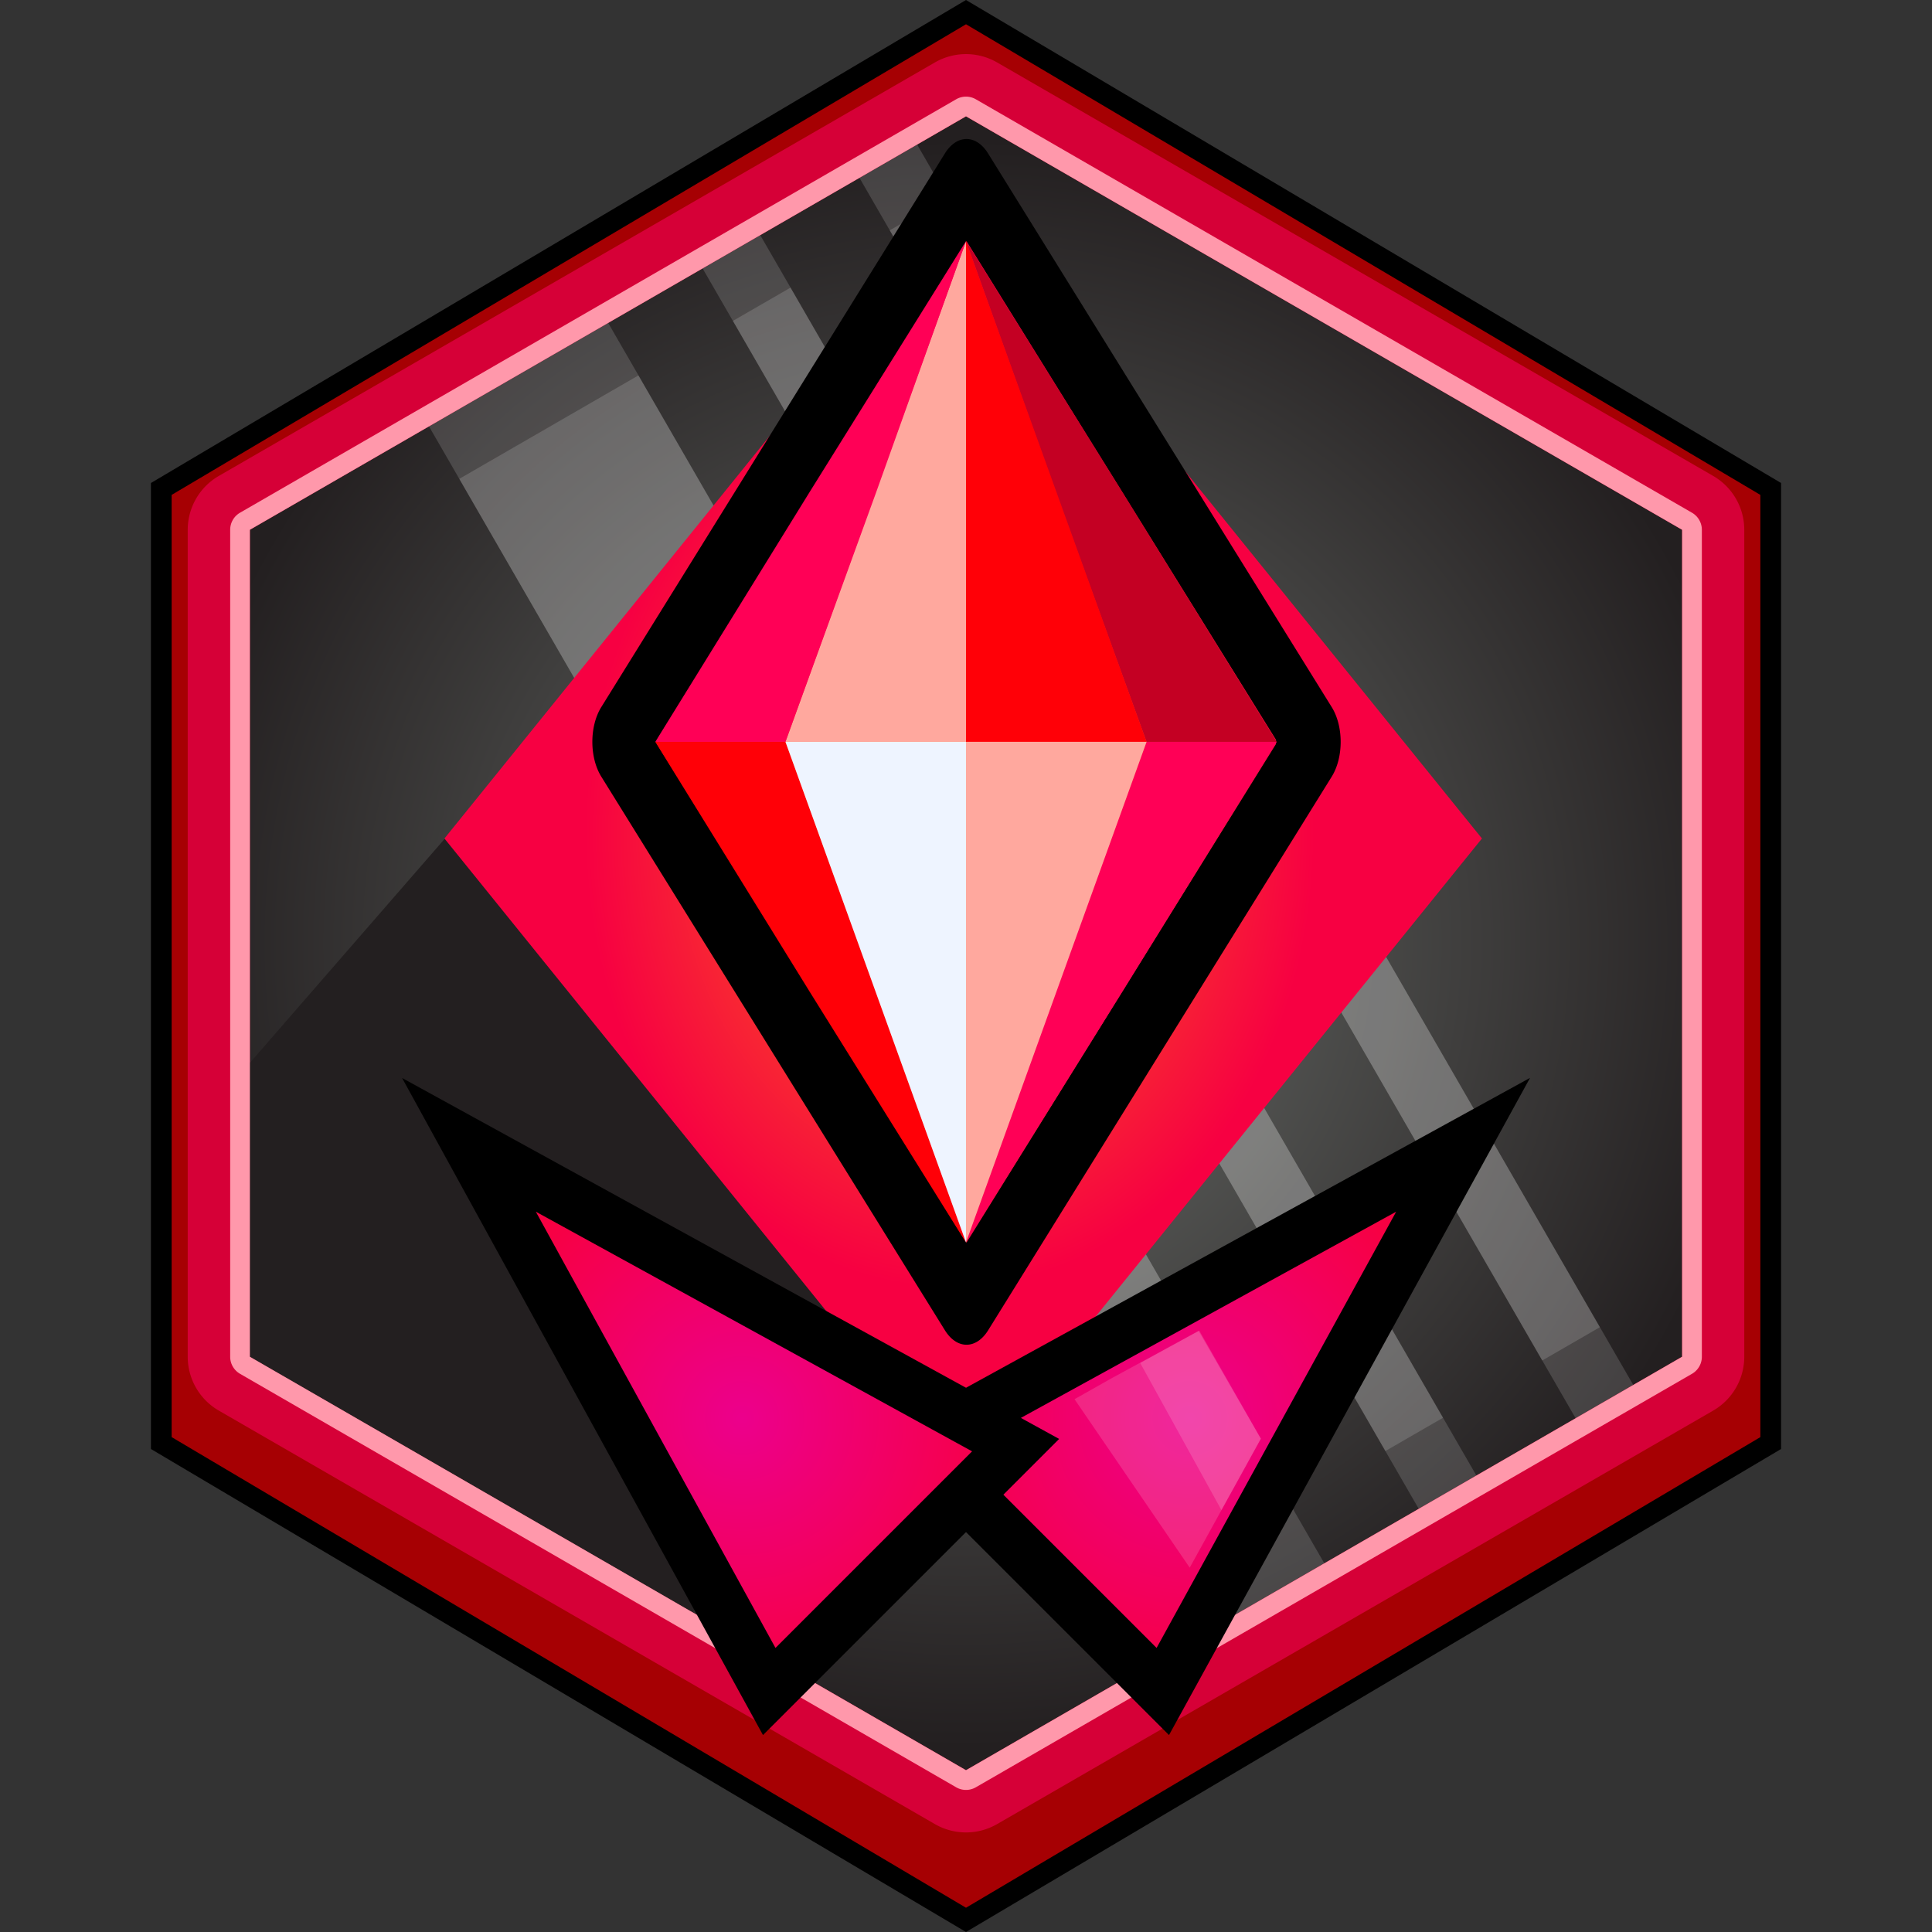 <svg id="Layer_1" data-name="Layer 1" xmlns="http://www.w3.org/2000/svg" xmlns:xlink="http://www.w3.org/1999/xlink" viewBox="0 0 512 512"><rect x="0" y="0" width="512" height="512" fill="#333333" stroke="none"/><defs><style>.cls-1{fill:#a60003;}.cls-2{fill:url(#radial-gradient);}.cls-3{fill:#d60037;}.cls-4{opacity:0.15;}.cls-5{fill:#fff;}.cls-6{fill:#231f20;}.cls-7{fill:url(#radial-gradient-2);}.cls-8{fill:#ffa89e;}.cls-9{fill:#ff0056;}.cls-10{fill:#ff0007;}.cls-11{fill:#c40023;}.cls-12{fill:#eef4ff;}.cls-13{fill:#ff98ab;}.cls-14{fill:url(#radial-gradient-3);}.cls-15{fill:url(#radial-gradient-4);}</style><radialGradient id="radial-gradient" cx="256" cy="249.98" r="213.22" gradientUnits="userSpaceOnUse"><stop offset="0" stop-color="#6d716d"/><stop offset="1" stop-color="#231f20"/></radialGradient><radialGradient id="radial-gradient-2" cx="-186.24" cy="-1141.33" r="105.15" gradientTransform="matrix(0.65, 0.81, -0.65, 0.81, -369.1, 1296.22)" gradientUnits="userSpaceOnUse"><stop offset="0" stop-color="#f97615"/><stop offset="1" stop-color="#f70042"/></radialGradient><radialGradient id="radial-gradient-3" cx="315.31" cy="375.82" r="72.44" gradientUnits="userSpaceOnUse"><stop offset="0" stop-color="#ec008c"/><stop offset="1" stop-color="#f70042"/></radialGradient><radialGradient id="radial-gradient-4" cx="196.69" cy="375.82" r="72.44" xlink:href="#radial-gradient-3"/></defs><polygon class="cls-1" points="42.73 382.43 42.73 129.57 256 3.21 469.27 129.57 469.27 382.43 256 508.79 42.73 382.43"/><path d="M256,6.43,466.51,131.15v249.7L256,505.57,45.49,380.85V131.15L256,6.43M256,0,40,128V384L256,512,472,384V128L256,0Z"/><path class="cls-2" d="M256,477.37a8.19,8.19,0,0,1-4.12-1.11L62.09,366.69A8.25,8.25,0,0,1,58,359.55V140.41a8.26,8.26,0,0,1,4.12-7.15L251.88,23.69a8.27,8.27,0,0,1,8.24,0L449.91,133.26a8.26,8.26,0,0,1,4.12,7.15V359.55a8.25,8.25,0,0,1-4.12,7.14L260.12,476.26A8.19,8.19,0,0,1,256,477.37Z"/><path class="cls-3" d="M256,30.83,445.78,140.4V359.55L256,469.12,66.22,359.55V140.4L256,30.83m0-16.49a16.54,16.54,0,0,0-8.25,2.21L58,126.12a16.5,16.5,0,0,0-8.25,14.28V359.55A16.49,16.49,0,0,0,58,373.83L247.75,483.4a16.5,16.5,0,0,0,16.5,0L454,373.83a16.49,16.49,0,0,0,8.25-14.28V140.4A16.5,16.5,0,0,0,454,126.12L264.25,16.55A16.54,16.54,0,0,0,256,14.34Z"/><g class="cls-4"><rect class="cls-5" x="204.91" y="73.86" width="54.83" height="379.57" transform="translate(-100.7 151.48) rotate(-30)"/></g><g class="cls-4"><rect class="cls-5" x="279.91" y="41.29" width="17.64" height="379.57" transform="translate(-76.86 175.33) rotate(-30)"/></g><g class="cls-4"><rect class="cls-5" x="321.48" y="17.3" width="17.64" height="379.57" transform="translate(-59.29 192.89) rotate(-30)"/></g><g class="cls-4"><rect class="cls-5" x="204.49" y="90.03" width="54.83" height="345.83" transform="translate(-100.4 151.18) rotate(-30)"/></g><g class="cls-4"><rect class="cls-5" x="279.5" y="57.46" width="17.64" height="345.83" transform="translate(-76.56 175.03) rotate(-30)"/></g><g class="cls-4"><rect class="cls-5" x="321.06" y="33.47" width="17.64" height="345.83" transform="translate(-58.99 192.59) rotate(-30)"/></g><polygon class="cls-6" points="183.56 427.29 66.22 359.55 66.22 281.67 130.69 207.52 249.58 341.67 183.56 427.29"/><polygon class="cls-7" points="255.25 392.35 117.78 222.21 255.25 52.07 392.73 222.21 255.25 392.35"/><path d="M256.13,63.9l82,132.11a4,4,0,0,1,0,1.19l-82,132.11-82-132.12a3.89,3.89,0,0,1,0-1.18l82-132.11m0-27.06c-2.07,0-4.14,1.27-5.72,3.82L159.35,187.38c-3.16,5.09-3.16,13.35,0,18.44l91.07,146.73c1.58,2.54,3.65,3.82,5.72,3.82s4.14-1.28,5.72-3.82l91.06-146.73c3.16-5.09,3.16-13.34,0-18.43L261.85,40.66c-1.58-2.55-3.65-3.82-5.72-3.82Z"/><polyline class="cls-8" points="256 196.6 208.16 196.6 232.08 130.27 256 63.93"/><polygon class="cls-9" points="256.02 329.26 297.46 262.75 338.34 196.6 321.87 196.6 303.85 196.6 279.74 262.93 256.02 329.26"/><polygon class="cls-10" points="255.98 329.26 214.53 262.75 173.66 196.6 190.13 196.6 208.15 196.6 232.26 262.93 255.98 329.26"/><polygon class="cls-11" points="256.02 63.93 297.46 130.44 338.34 196.6 321.87 196.6 303.85 196.6 279.74 130.27 256.02 63.93"/><polygon class="cls-9" points="255.98 63.93 214.53 130.44 173.66 196.6 190.13 196.6 208.15 196.6 232.26 130.27 255.98 63.93"/><polyline class="cls-10" points="256 196.6 303.85 196.6 279.92 130.27 256 63.93"/><polyline class="cls-12" points="256 196.6 208.16 196.6 232.08 262.93 256 329.26"/><polyline class="cls-8" points="256 196.6 303.85 196.6 279.92 262.93 256 329.26"/><path class="cls-13" d="M256,30.83,445.78,140.4V359.55L256,469.12,66.22,359.55V140.4L256,30.83m0-5.22a5.19,5.19,0,0,0-2.61.7L63.6,135.88A5.23,5.23,0,0,0,61,140.4V359.55a5.22,5.22,0,0,0,2.61,4.52L253.39,473.65a5.22,5.22,0,0,0,5.22,0L448.4,364.07a5.22,5.22,0,0,0,2.61-4.52V140.4a5.23,5.23,0,0,0-2.61-4.52L258.61,26.31a5.19,5.19,0,0,0-2.61-.7Z"/><polygon class="cls-14" points="242.87 382.98 387.75 303.38 308.15 448.26 242.87 382.98"/><path d="M370,321.11,306.51,436.72l-52.1-52.1L370,321.11m35.45-35.45Zm0,0L231.32,381.33l78.48,78.48,95.67-174.15Z"/><polygon class="cls-15" points="124.25 303.38 269.13 382.98 203.85 448.26 124.25 303.38"/><path d="M142,321.11l115.61,63.51-52.1,52.1L142,321.11m-35.45-35.45L202.2,459.81l78.48-78.48L106.53,285.66Z"/><g class="cls-4"><polygon class="cls-5" points="315.29 415.45 334.14 381.27 317.82 352.62 294.64 365.22 284.76 370.8 315.29 415.45"/></g><g class="cls-4"><polygon class="cls-5" points="323.7 400.2 334.14 381.27 317.64 352.71 302.17 361.21 323.7 400.2"/></g></svg>